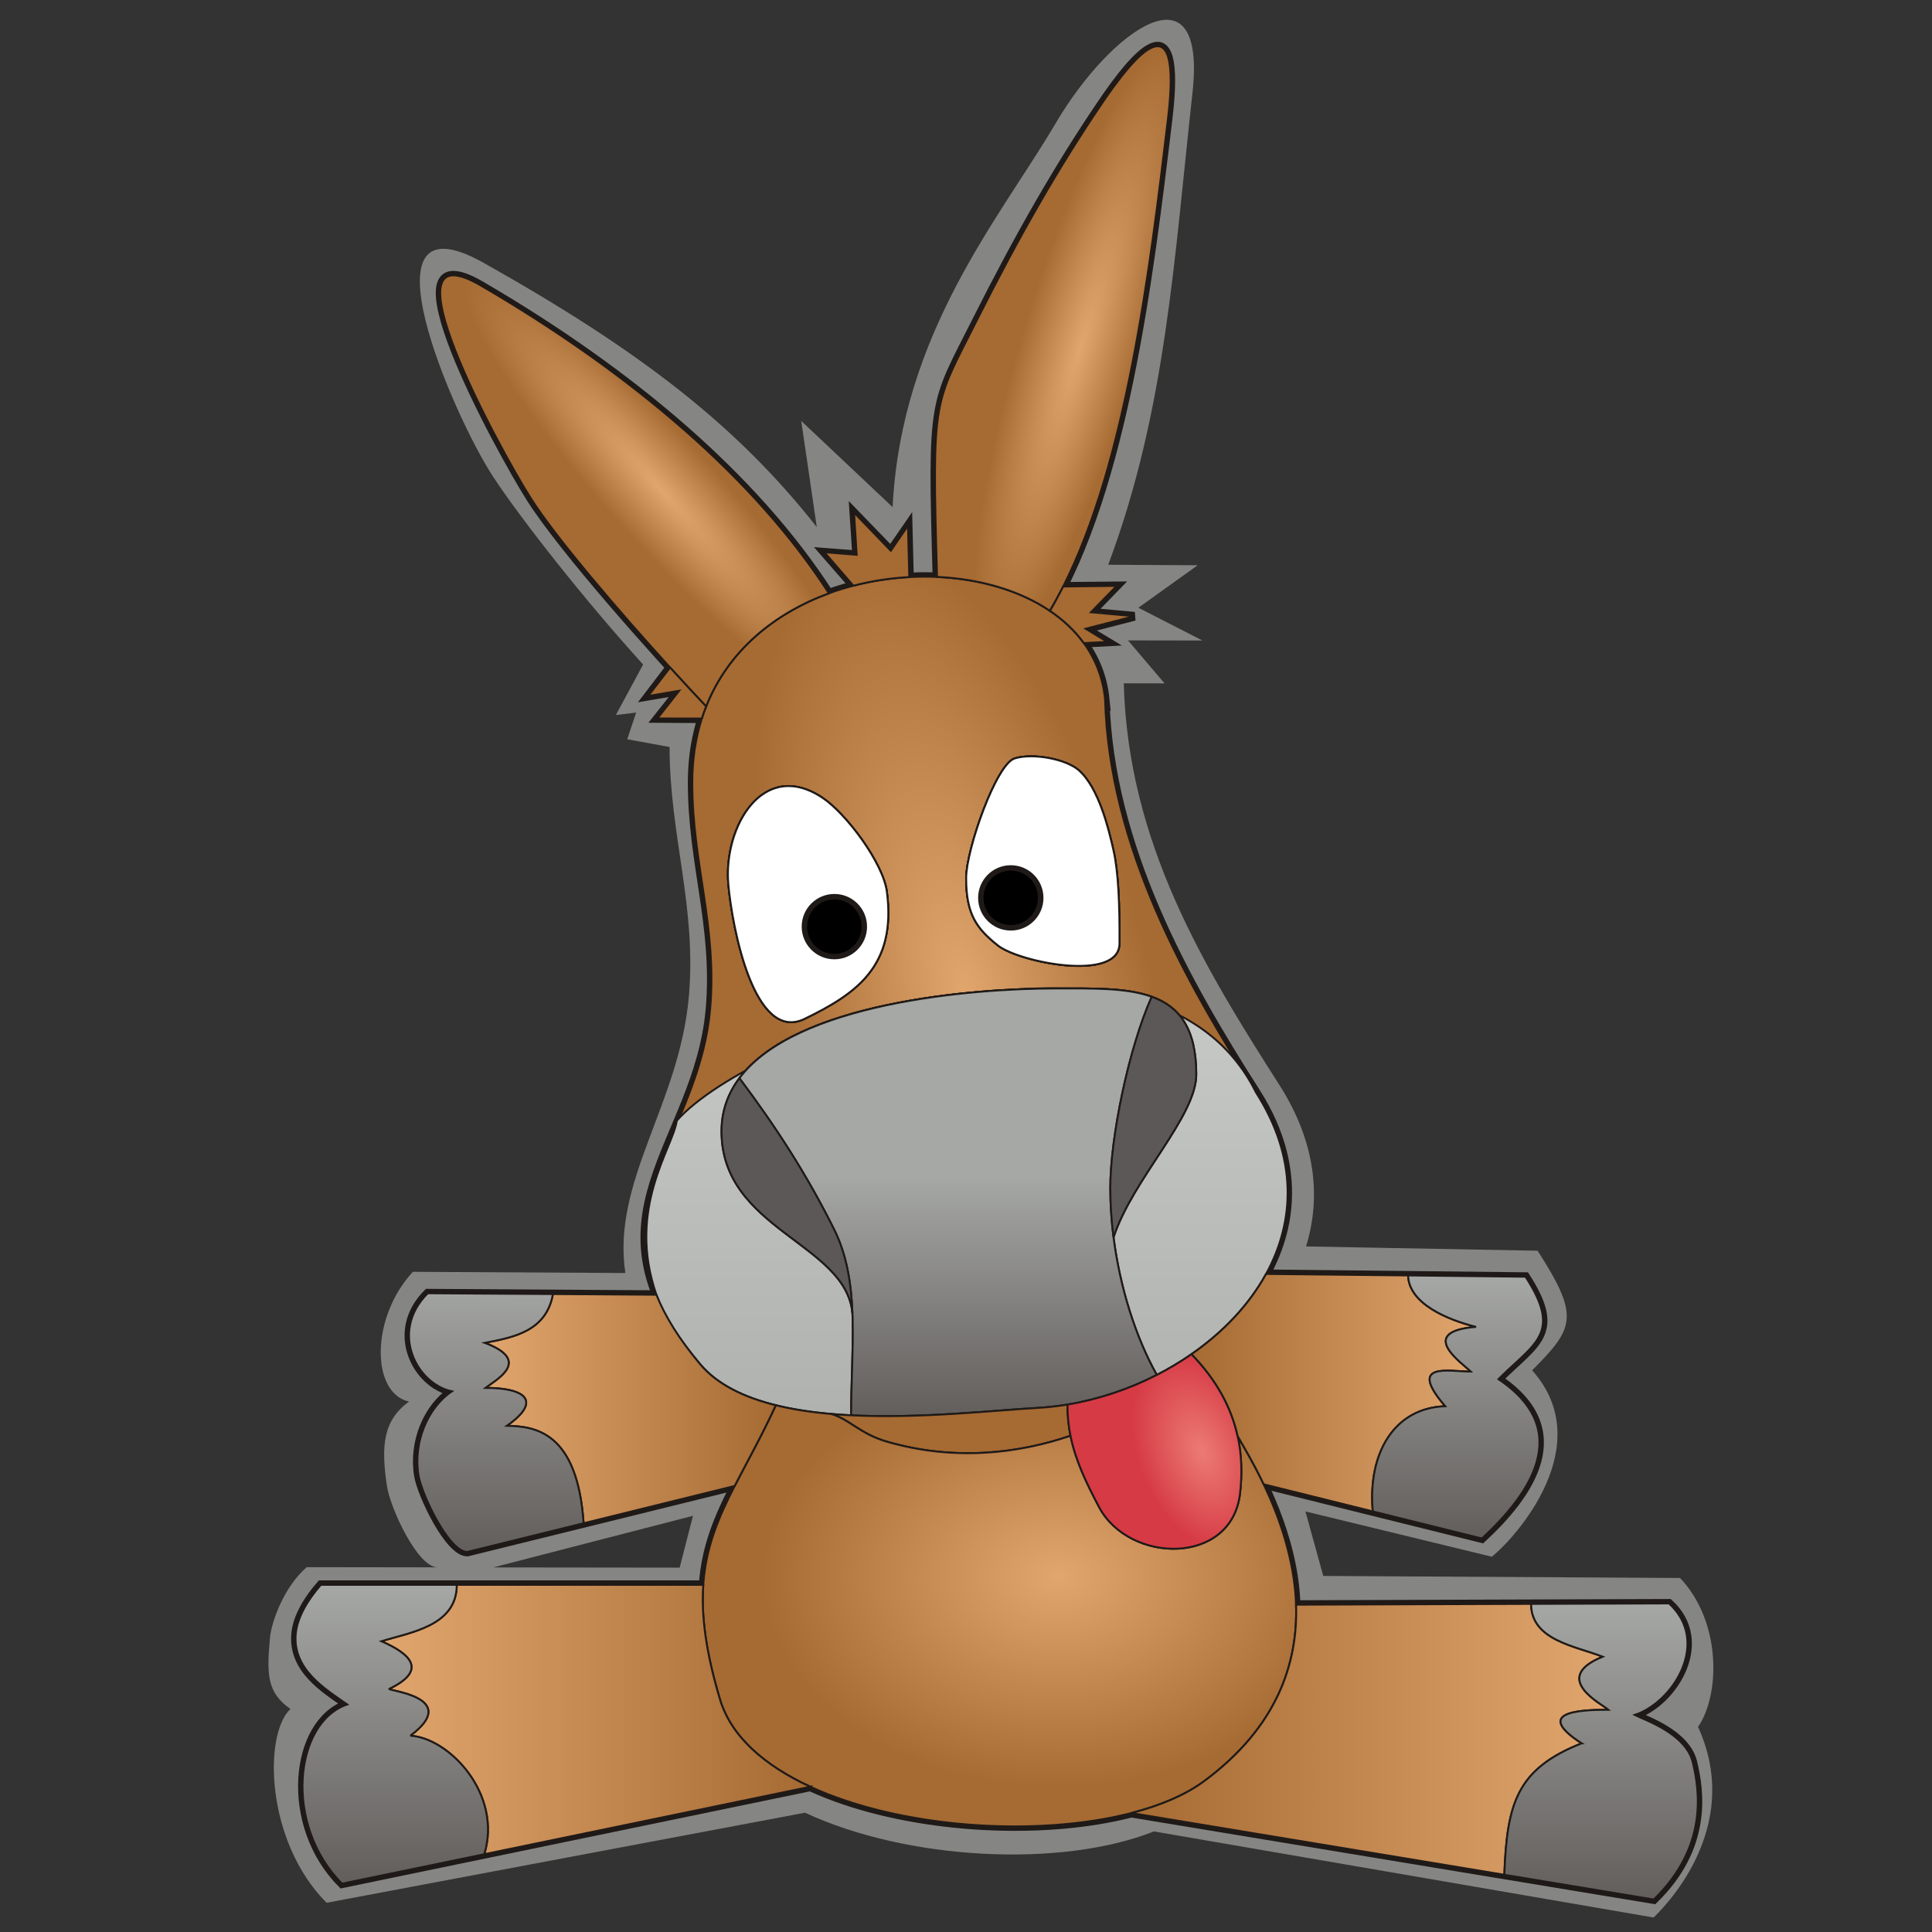 <?xml version="1.0" encoding="UTF-8" standalone="no"?>
<!-- Created with Inkscape (http://www.inkscape.org/) -->

<svg
   width="256mm"
   height="256mm"
   viewBox="0 0 256 256"
   version="1.1"
   id="svg1"
   inkscape:version="1.4 (e7c3feb100, 2024-10-09)"
   sodipodi:docname="amule-02.svg"
   xmlns:inkscape="http://www.inkscape.org/namespaces/inkscape"
   xmlns:sodipodi="http://sodipodi.sourceforge.net/DTD/sodipodi-0.dtd"
   xmlns:xlink="http://www.w3.org/1999/xlink"
   xmlns="http://www.w3.org/2000/svg"
   xmlns:svg="http://www.w3.org/2000/svg"
   xmlns:rdf="http://www.w3.org/1999/02/22-rdf-syntax-ns#"
   xmlns:cc="http://creativecommons.org/ns#"
   xmlns:dc="http://purl.org/dc/elements/1.1/">
  <rect x="0" y="0" width="256" height="256" fill="#333333" stroke="none"/>
  <defs
     id="defs1">
    <radialGradient
       cx="2.785"
       cy="3.894"
       r="1.281"
       fx="2.785"
       fy="3.894"
       id="radialGradient2314"
       xlink:href="#linearGradient4241"
       gradientUnits="userSpaceOnUse"
       gradientTransform="matrix(65.029,-16.252,40.21,160.89,-14.377,-128.999)" />
    <linearGradient
       id="linearGradient4241">
      <stop
         style="stop-color:#e1a56e;stop-opacity:1"
         offset="0"
         id="stop4243" />
      <stop
         style="stop-color:#a66a33;stop-opacity:1"
         offset="1"
         id="stop4245" />
    </linearGradient>
    <linearGradient
       x1="2.785"
       y1="5.565"
       x2="2.785"
       y2="2.939"
       id="linearGradient2316"
       xlink:href="#linearGradient10104"
       gradientUnits="userSpaceOnUse"
       gradientTransform="matrix(116.252,0,0,116.252,-0.435,-0.428)" />
    <linearGradient
       id="linearGradient10104">
      <stop
         style="stop-color:#b0b2af;stop-opacity:1"
         offset="0"
         id="stop10106" />
      <stop
         style="stop-color:#d4d6d3;stop-opacity:1"
         offset="1"
         id="stop10108" />
    </linearGradient>
    <linearGradient
       x1="2.775"
       y1="5.569"
       x2="2.775"
       y2="4.613"
       id="linearGradient2318"
       xlink:href="#linearGradient8154"
       gradientUnits="userSpaceOnUse"
       gradientTransform="matrix(116.252,0,0,116.252,-0.435,-0.428)" />
    <linearGradient
       id="linearGradient8154">
      <stop
         style="stop-color:#625e5c;stop-opacity:1"
         offset="0"
         id="stop8156" />
      <stop
         style="stop-color:#a6a8a5;stop-opacity:1"
         offset="1"
         id="stop8158" />
    </linearGradient>
    <radialGradient
       cx="3.151"
       cy="6.144"
       r="1.182"
       fx="3.151"
       fy="6.144"
       id="radialGradient2320"
       xlink:href="#linearGradient4241"
       gradientUnits="userSpaceOnUse"
       gradientTransform="matrix(116.252,0,0,82.514,-0.435,214.296)" />
    <radialGradient
       cx="3.775"
       cy="5.765"
       r="0.346"
       fx="3.775"
       fy="5.765"
       id="radialGradient2322"
       xlink:href="#linearGradient3264"
       gradientUnits="userSpaceOnUse"
       gradientTransform="matrix(79.194,-30.312,49.803,130.118,-153.8,27.548)" />
    <linearGradient
       id="linearGradient3264">
      <stop
         style="stop-color:#ec7b74;stop-opacity:1"
         offset="0"
         id="stop3266" />
      <stop
         style="stop-color:#d63a45;stop-opacity:1"
         offset="1"
         id="stop3268" />
    </linearGradient>
    <linearGradient
       x1="4.817"
       y1="5.475"
       x2="3.682"
       y2="5.475"
       id="linearGradient2324"
       xlink:href="#linearGradient4241"
       gradientUnits="userSpaceOnUse"
       gradientTransform="matrix(116.252,0,0,116.252,-0.435,-0.428)" />
    <linearGradient
       x1="5.344"
       y1="6.857"
       x2="3.443"
       y2="6.857"
       id="linearGradient2326"
       xlink:href="#linearGradient4241"
       gradientUnits="userSpaceOnUse"
       gradientTransform="matrix(116.252,0,0,116.252,-0.435,-0.428)" />
    <linearGradient
       x1="0.454"
       y1="6.778"
       x2="2.163"
       y2="6.778"
       id="linearGradient2328"
       xlink:href="#linearGradient4241"
       gradientUnits="userSpaceOnUse"
       gradientTransform="matrix(116.252,0,0,116.252,-0.435,-0.428)" />
    <linearGradient
       x1="0.866"
       y1="5.539"
       x2="2.026"
       y2="5.539"
       id="linearGradient2330"
       xlink:href="#linearGradient4241"
       gradientUnits="userSpaceOnUse"
       gradientTransform="matrix(116.252,0,0,116.252,-0.435,-0.428)" />
    <radialGradient
       cx="3.388"
       cy="1.246"
       r="0.47"
       fx="3.388"
       fy="1.246"
       id="radialGradient2332"
       xlink:href="#linearGradient4241"
       gradientUnits="userSpaceOnUse"
       gradientTransform="matrix(56.431,16.903,-89.185,297.75,296.009,-276.05)" />
    <radialGradient
       cx="1.512"
       cy="1.586"
       r="0.775"
       fx="1.512"
       fy="1.586"
       id="radialGradient2334"
       xlink:href="#linearGradient4241"
       gradientUnits="userSpaceOnUse"
       gradientTransform="matrix(116.252,128.933,-23.785,21.446,44.309,-10.684)" />
    <linearGradient
       x1="0.564"
       y1="7.432"
       x2="0.564"
       y2="6.241"
       id="linearGradient2336"
       xlink:href="#linearGradient8154"
       gradientUnits="userSpaceOnUse"
       gradientTransform="matrix(116.252,0,0,116.252,-0.435,-0.428)" />
    <linearGradient
       x1="0.912"
       y1="6.11"
       x2="0.912"
       y2="5.008"
       id="linearGradient2338"
       xlink:href="#linearGradient8154"
       gradientUnits="userSpaceOnUse"
       gradientTransform="matrix(116.252,0,0,116.252,-0.435,-0.428)" />
    <linearGradient
       x1="5.315"
       y1="7.495"
       x2="5.315"
       y2="6.315"
       id="linearGradient2340"
       xlink:href="#linearGradient8154"
       gradientUnits="userSpaceOnUse"
       gradientTransform="matrix(116.252,0,0,116.252,-0.435,-0.428)" />
    <linearGradient
       x1="4.743"
       y1="6.056"
       x2="4.743"
       y2="5.008"
       id="linearGradient2342"
       xlink:href="#linearGradient8154"
       gradientUnits="userSpaceOnUse"
       gradientTransform="matrix(116.252,0,0,116.252,-0.435,-0.428)" />
  </defs>
  <sodipodi:namedview
     id="base"
     pagecolor="#ffffff"
     bordercolor="#000000"
     borderopacity="0.3"
     inkscape:pageopacity="0.0"
     inkscape:pageshadow="2"
     inkscape:zoom="0.98994949"
     inkscape:cx="505.07627"
     inkscape:cy="476.792"
     inkscape:document-units="mm"
     inkscape:showpageshadow="2"
     inkscape:pagecheckerboard="0"
     inkscape:deskcolor="#d1d1d1"
     inkscape:current-layer="svg1" />
  <g
     transform="matrix(0.286,0,0,0.286,35.571,2.621)"
     id="g2265">
    <path
       d="m 104.131,717.025 92.559,-23.913 -6.173,24.018 z M 54.899,679.302 c 1.535,10.195 13.985,37.305 23.285,37.689 l -60.428,-0.081 C 7.538,725.651 1.423,741.717 0.702,749.692 -0.844,766.653 -0.658,775.046 10.177,782.591 -2.506,794.646 -1.158,844.297 26.952,872.407 l 221.645,-41.734 c 47.001,21.913 118.263,25.808 161.648,8.672 l 231.515,39.886 c 10.974,-10.66 40.153,-45.524 20.565,-88.328 10.114,-14.473 11.149,-48.384 -8.324,-68.984 l -165.298,-0.942 -8.265,-29.888 86.328,20.983 c 11.021,-8.684 49.593,-51.732 18.716,-86.352 19.507,-19.693 22.216,-24.75 2.523,-55.417 l -107.277,-1.988 c 6.952,-22.564 4.557,-48 -11.951,-74.157 -35.352,-55.336 -70.518,-112.752 -72.506,-186.735 l 18.903,0.035 -16.949,-19.926 34.48,0.058 -29.667,-15.182 27.482,-19.693 -41.455,-0.221 C 415.871,181.024 419.603,110.494 428.101,33.931 434.867,-27.043 390.296,4.461 364.686,48.009 339.064,91.557 293.168,145.021 289.18,225.793 l -42.339,-39.944 7.208,49.198 C 216.93,187.86 171.778,153.089 99.609,112.564 c -59.114,-33.19 -14.055,70.867 4.452,99.081 13.148,20.053 42.781,57.603 69.53,87.072 l -12.625,23.39 9.382,-1.139 -4.115,12.369 19.612,3.581 c 0,40.723 12.544,74.029 8.951,115.403 -4.371,50.314 -35.805,85.561 -29.447,128.307 l -98.419,-0.558 c -19.635,21.123 -19.495,56.219 -1.79,60.125 -12.137,8.777 -12.997,20.774 -10.242,39.107 z"
       style="fill:#858683;fill-opacity:1;stroke:none;stroke-width:0.008"
       id="_42184048" />
    <path
       d="m 387.62,314.841 c -8.276,-83.294 -191.266,-78.835 -191.266,38.621 0,37.589 11.591,66.639 8.276,104.829 -5.517,63.555 -62.163,96.14 -4.598,164.599 29.072,34.574 118.727,22.327 156.323,20.23 72.096,-4.022 148.582,-71.968 101.15,-146.208 -32.635,-51.079 -68.047,-113.791 -69.886,-182.071 z"
       style="fill:none;stroke:#1f1a17;stroke-width:4.1"
       id="path13" />
    <path
       d="m 337.964,428.865 c 9.671,7.732 56.212,17.192 56.325,-0.923 0.11,-17.839 -0.505,-32.989 -2.759,-43.018 -2.254,-10.029 -6.844,-29.033 -16.094,-37.216 -5.813,-5.142 -21.043,-8.095 -29.651,-5.514 -8.608,2.581 -22.519,42.386 -22.534,55.406 -0.021,17.01 5.042,23.533 14.713,31.265 z"
       style="fill:none;stroke:#1f1a17;stroke-width:4.1"
       id="path15" />
    <path
       d="m 248.417,462.856 c 23.436,-11.428 42.618,-24.097 38.113,-58.777 -1.754,-13.513 -18.966,-36.373 -29.848,-43.623 -27.482,-18.313 -45.919,13.496 -43.623,39.95 1.705,19.66 11.922,73.878 35.358,62.45 z"
       style="fill:none;stroke:#1f1a17;stroke-width:4.1"
       id="path17" />
    <path
       d="m 260.717,645.927 c 8.507,2.512 13.357,9.226 25.752,12.826 31.477,9.141 61.117,5.456 85.13,-2.72"
       style="fill:none;stroke:#1f1a17;stroke-width:4.1"
       id="path23" />
    <path
       d="m 370.198,641.581 c -0.157,17.748 6.481,32.071 14.663,47.517 13.864,26.175 61.402,27.295 65.288,-6.437 2.708,-23.499 -3.477,-44.815 -22.476,-64.439 m 21.374,38.006 c 11.448,19.884 62.754,101.819 -15.45,159.768 -51.026,37.812 -205.784,24.299 -224.37,-37.702 -20.675,-68.97 2.552,-85.762 25.825,-136.407"
       style="fill:none;stroke:#1f1a17;stroke-width:4.1"
       id="path25" />
    <path
       d="M 259.662,265.722 C 225.349,212.522 168.25,163.824 98.421,123.111 c -47.568,-27.733 8.103,74.822 22.993,98.39 14.891,23.568 57.643,71.588 81.356,96.628"
       style="fill:none;stroke:#1f1a17;stroke-width:4.1"
       id="path27" />
    <path
       d="m 309.765,258.127 c -2.424,-84.421 -1.624,-79.038 18.39,-118.837 20.014,-39.799 38.256,-71.416 57.827,-100.302 15.263,-22.527 37.535,-49.721 30.801,6.688 -8.946,74.931 -20.656,170.704 -54.732,228.156"
       style="fill:none;stroke:#1f1a17;stroke-width:4.1"
       id="path29" />
    <polyline
       transform="matrix(116.252,0,0,116.252,-0.435,-0.428)"
       class="fil1 str1"
       points="3.171,2.262 3.384,2.26 3.282,2.365 3.455,2.381 3.261,2.431 3.347,2.483 3.253,2.488 "
       id="polyline31"
       style="fill:none;stroke:#1f1a17;stroke-width:0.035" />
    <polyline
       transform="matrix(116.252,0,0,116.252,-0.435,-0.428)"
       class="fil1 str1"
       points="2.558,2.225 2.553,2.02 2.484,2.12 2.337,1.968 2.348,2.136 2.219,2.126 2.335,2.259 "
       id="polyline33"
       style="fill:none;stroke:#1f1a17;stroke-width:0.035" />
    <polyline
       transform="matrix(116.252,0,0,116.252,-0.435,-0.428)"
       class="fil1 str1"
       points="1.604,2.585 1.517,2.699 1.641,2.678 1.554,2.788 1.731,2.789 "
       id="polyline35"
       style="fill:none;stroke:#1f1a17;stroke-width:0.035" />
    <path
       d="m 269.964,646.551 c -0.044,-30.818 4.463,-61.399 -7.97,-86.268 -12.464,-24.931 -26.255,-46.505 -43.807,-69.922"
       style="fill:none;stroke:#1f1a17;stroke-width:4.1"
       id="path37" />
    <path
       d="m 411.572,627.856 c -13.159,-23.508 -21.536,-56.297 -21.536,-86.564 0,-23.469 8.498,-64.695 19.19,-88.658"
       style="fill:none;stroke:#1f1a17;stroke-width:4.1"
       id="path39" />
    <path
       d="m 270.667,602.801 c 1.094,-35.674 -60.748,-40.637 -60.748,-87.854 0,-56.384 107.572,-66.166 154.999,-66.166 35.231,0 64.94,-1.602 64.94,39.822 0,19.665 -29.548,48.507 -38.334,75.469"
       style="fill:none;stroke:#1f1a17;stroke-width:4.1"
       id="path41" />
    <path
       d="m 462.215,581.05 120.192,1.288 c 17.098,26.375 4.386,30.533 -12.553,47.472 35.235,23.612 14.824,53.058 -7.664,73.831 L 461.105,678.524"
       style="fill:none;stroke:#1f1a17;stroke-width:4.1"
       id="path43" />
    <path
       d="m 476.092,734.291 172.802,-0.58 c 19.471,17.848 1.977,45.821 -15.899,51.67 4.661,2.358 23.693,8.598 26.918,22.011 3.225,13.413 6.966,39.154 -18.079,63.502 L 399.779,830.839"
       style="fill:none;stroke:#1f1a17;stroke-width:4.1"
       id="path45" />
    <path
       d="m 179.734,590.685 -105.94,-0.673 c -17.956,17.956 -4.987,42.113 11.196,45.436 -11.087,7.462 -17.999,23.356 -15.477,38.949 1.412,8.726 14.096,35.466 22.625,35.466 L 215.99,679.302"
       style="fill:none;stroke:#1f1a17;stroke-width:4.1"
       id="path47" />
    <path
       d="m 201.442,725.092 -177.155,-0.007 c -5.889,6.691 -10.939,14.931 -11.64,22.668 -1.492,16.434 13.345,25.453 23.847,32.757 -24.551,8.292 -29.637,55.8 -2.404,83.033 L 251.043,818.652"
       style="fill:none;stroke:#1f1a17;stroke-width:4.1"
       id="path49" />
    <path
       d="m 131.792,590.38 c -3.102,17.324 -18.379,20.055 -31.577,22.612 21.849,8.2 5.716,16.766 0.323,20.861 18.11,0 26.575,5.84 9.929,17.562 13.161,0.27 32.621,2.798 35.551,45.152"
       style="fill:none;stroke:#1f1a17;stroke-width:0.886"
       id="path51" />
    <path
       d="m 87.24,725.087 c 0,19.156 -21.597,21.968 -34.899,26.143 12.595,5.559 22.078,13.116 3.674,22.041 -1.816,0.88 33.848,3.647 9.695,21.737 17.886,0.977 42.783,26.976 34.283,54.899"
       style="fill:none;stroke:#1f1a17;stroke-width:0.886"
       id="path53" />
    <path
       d="m 585.006,733.925 c 0,16.875 20.608,19.54 33.19,24.466 -24.371,9.883 -0.541,21.841 2.64,24.585 -14.4,0 -34.479,1.267 -12.411,15.551 -30.201,11.943 -34.576,27.96 -35.84,60.908"
       style="fill:none;stroke:#1f1a17;stroke-width:0.886"
       id="path55" />
    <path
       d="m 511.648,691.083 c -2.402,-26.918 9.857,-47.919 33.562,-48.743 -17.863,-20.735 1.758,-16.028 11.865,-16.028 -3.651,-3.698 -25.604,-18.455 2.417,-20.726 -13.213,-3.303 -31.112,-10.739 -31.482,-23.83"
       style="fill:none;stroke:#1f1a17;stroke-width:0.886"
       id="path57" />
    <path
       d="m 323.251,397.601 c 0.015,-13.019 13.926,-52.825 22.534,-55.406 8.608,-2.581 23.839,0.372 29.651,5.514 9.25,8.183 13.84,27.187 16.094,37.216 2.254,10.029 2.869,25.179 2.759,43.018 -0.113,18.115 -46.654,8.655 -56.325,0.923 -9.671,-7.732 -14.734,-14.255 -14.713,-31.265 z m 41.667,51.181 c 16.944,0 32.609,-0.371 44.308,3.853 12.627,4.557 20.632,14.466 20.632,35.969 0,19.665 -29.548,48.507 -38.334,75.469 2.956,23.163 10.149,46.098 20.048,63.783 5.607,-2.867 11.001,-6.089 16.101,-9.634 14.498,-10.074 26.625,-22.74 34.542,-37.171 13.355,-24.344 14.729,-53.713 -4.709,-84.138 -32.635,-51.079 -68.047,-113.791 -69.886,-182.071 -0.988,-9.948 -4.469,-18.644 -9.833,-26.046 -4.192,-5.786 -9.535,-10.78 -15.737,-14.963 -14.12,-9.522 -32.692,-14.838 -52.285,-15.706 -4.248,-0.188 -8.544,-0.167 -12.854,0.065 -8.686,0.47 -17.424,1.798 -25.929,4.007 -3.829,0.995 -7.612,2.168 -11.321,3.522 -24.963,9.111 -46.588,26.393 -56.891,52.407 -0.723,1.827 -1.392,3.699 -2.001,5.613 -2.849,8.953 -4.416,18.854 -4.416,29.721 0,37.589 11.591,66.639 8.276,104.829 -4.577,52.724 -44.342,84.135 -24.895,132.394 3.994,9.914 10.487,20.538 20.298,32.205 7.93,9.429 20.364,15.377 35.021,18.997 8.016,1.98 16.695,3.263 25.665,4.04 3.054,0.264 6.14,0.47 9.247,0.624 -0.021,-14.842 1.013,-29.629 0.703,-43.75 -0.028,-1.228 -0.065,-2.451 -0.114,-3.668 -3.083,-32.41 -60.634,-38.636 -60.634,-84.186 0,-9.445 3.019,-17.583 8.268,-24.586 26.086,-34.801 107.249,-41.58 146.732,-41.58 z M 256.682,360.456 c 10.881,7.251 28.093,30.11 29.848,43.623 4.505,34.68 -14.677,47.349 -38.113,58.777 -23.436,11.428 -33.653,-42.79 -35.358,-62.45 -2.296,-26.454 16.142,-58.263 43.623,-39.95 z"
       style="fill:url(#radialGradient2314);fill-opacity:1;stroke:#1f1a17;stroke-width:0.886"
       id="path59" />
    <path
       d="m 323.251,397.601 c 0.015,-13.019 13.926,-52.825 22.534,-55.406 8.608,-2.581 23.839,0.372 29.651,5.514 9.25,8.183 13.84,27.187 16.094,37.216 2.254,10.029 2.869,25.179 2.759,43.018 -0.113,18.115 -46.654,8.655 -56.325,0.923 -9.671,-7.732 -14.734,-14.255 -14.713,-31.265 z m 41.667,51.181 c 16.944,0 32.609,-0.371 44.308,3.853 12.627,4.557 20.632,14.466 20.632,35.969 0,19.665 -29.548,48.507 -38.334,75.469 2.956,23.163 10.149,46.098 20.048,63.783 5.607,-2.867 11.001,-6.089 16.101,-9.634 14.498,-10.074 26.625,-22.74 34.542,-37.171 13.355,-24.344 14.729,-53.713 -4.709,-84.138 -47.112,-95.037 -232.986,-27.038 -268.316,13.147 -1.824,12.77 -23.404,40.49 -9.456,80.626 3.509,10.096 10.487,20.538 20.298,32.205 7.93,9.429 20.364,15.377 35.021,18.997 8.016,1.98 16.695,3.263 25.665,4.04 3.054,0.264 6.14,0.47 9.247,0.624 -0.021,-14.842 1.013,-29.629 0.703,-43.75 -0.028,-1.228 -0.065,-2.451 -0.114,-3.668 -3.083,-32.41 -60.634,-38.636 -60.634,-84.186 0,-9.445 3.019,-17.583 8.268,-24.586 26.086,-34.801 107.249,-41.58 146.732,-41.58 z M 256.682,360.456 c 10.881,7.251 28.093,30.11 29.848,43.623 4.505,34.68 -14.677,47.349 -38.113,58.777 -23.436,11.428 -33.653,-42.79 -35.358,-62.45 -2.296,-26.454 16.142,-58.263 43.623,-39.95 z"
       style="fill:url(#linearGradient2316);fill-opacity:1;stroke:#1f1a17;stroke-width:0.886"
       id="path8164" />
    <circle
       cx="2.259"
       cy="3.618"
       r="0.126"
       transform="matrix(116.252,0,0,116.252,-0.435,-0.428)"
       style="fill:#000000;stroke:#1f1a17;stroke-width:0.035"
       id="circle19" />
    <path
       d="m 286.53,404.079 c -1.754,-13.513 -18.966,-36.373 -29.848,-43.623 -27.482,-18.313 -45.919,13.496 -43.623,39.95 1.705,19.66 11.922,73.878 35.358,62.45 23.436,-11.428 42.618,-24.097 38.113,-58.777 z m -24.337,1.378 c 8.114,0 14.694,6.58 14.694,14.694 0,8.114 -6.58,14.694 -14.694,14.694 -8.114,0 -14.694,-6.58 -14.694,-14.694 0,-8.114 6.58,-14.694 14.694,-14.694 z"
       style="fill:#ffffff;fill-opacity:1;stroke:#1f1a17;stroke-width:0.886"
       id="path61" />
    <circle
       cx="2.962"
       cy="3.503"
       r="0.126"
       transform="matrix(116.252,0,0,116.252,-0.435,-0.428)"
       style="fill:#000000;stroke:#1f1a17;stroke-width:0.035"
       id="circle21" />
    <path
       d="m 345.786,342.195 c -8.608,2.581 -22.519,42.386 -22.534,55.406 -0.021,17.01 5.042,23.533 14.713,31.265 9.671,7.732 56.212,17.192 56.325,-0.923 0.11,-17.839 -0.505,-32.989 -2.759,-43.018 -2.254,-10.029 -6.844,-29.033 -16.094,-37.216 -5.813,-5.142 -21.043,-8.095 -29.651,-5.514 z m -1.857,49.945 c 8.114,0 14.694,6.58 14.694,14.694 0,8.114 -6.58,14.694 -14.694,14.694 -8.114,0 -14.694,-6.58 -14.694,-14.694 0,-8.114 6.58,-14.694 14.694,-14.694 z"
       style="fill:#ffffff;fill-opacity:1;stroke:#1f1a17;stroke-width:0.886"
       id="path63" />
    <path
       d="m 364.918,448.782 c -39.483,0 -120.646,6.779 -146.732,41.58 17.552,23.417 31.343,44.991 43.807,69.922 5.924,11.851 8.003,24.998 8.56,38.85 0.113,1.187 0.152,2.408 0.114,3.668 0.309,14.121 -0.724,28.908 -0.703,43.75 32.261,1.604 66.564,-2.325 86.391,-3.431 4.607,-0.257 9.233,-0.775 13.843,-1.539 14.272,-2.366 28.394,-7.09 41.374,-13.726 -9.899,-17.684 -17.091,-40.619 -20.048,-63.783 -0.974,-7.63 -1.488,-15.282 -1.488,-22.782 0,-23.469 8.498,-64.695 19.19,-88.658 -11.7,-4.222 -27.364,-3.851 -44.308,-3.851 z"
       style="fill:url(#linearGradient2318);fill-opacity:1;stroke:#1f1a17;stroke-width:0.886"
       id="path65" />
    <path
       d="m 261.994,560.283 c -12.464,-24.931 -26.255,-46.505 -43.807,-69.922 -5.249,7.003 -8.268,15.141 -8.268,24.586 0,45.55 57.551,51.776 60.634,84.186 -0.557,-13.853 -2.635,-26.999 -8.56,-38.85 z"
       style="fill:#5b5857;fill-opacity:1;stroke:#1f1a17;stroke-width:0.886"
       id="path67" />
    <path
       d="m 409.226,452.633 c -10.692,23.963 -19.19,65.189 -19.19,88.658 0,7.499 0.514,15.152 1.488,22.782 8.786,-26.962 38.334,-55.804 38.334,-75.469 0,-21.503 -8.005,-31.412 -20.632,-35.971 z"
       style="fill:#5b5857;fill-opacity:1;stroke:#1f1a17;stroke-width:0.886"
       id="path69" />
    <path
       d="m 356.355,643.121 c -19.827,1.106 -54.13,5.035 -86.391,3.431 -3.106,-0.155 -6.193,-0.36 -9.247,-0.624 8.507,2.512 13.357,9.226 25.752,12.826 31.477,9.141 61.117,5.456 85.13,-2.72 -0.938,-4.609 -1.445,-9.391 -1.401,-14.451 -4.611,0.764 -9.236,1.282 -13.843,1.539 z"
       style="fill:#a66a33;fill-opacity:1;stroke:#1f1a17;stroke-width:0.886"
       id="path71" />
    <path
       d="m 371.599,656.033 c -24.013,8.176 -53.652,11.861 -85.13,2.72 -12.395,-3.6 -17.245,-10.314 -25.752,-12.826 -8.97,-0.777 -17.649,-2.06 -25.665,-4.04 -6.708,14.598 -13.412,26.382 -19.063,37.414 -7.651,14.938 -13.368,28.498 -14.548,45.79 -0.971,14.247 1.138,31.028 7.785,53.203 5.158,17.208 20.807,30.681 41.816,40.358 41.824,19.265 104.891,23.487 148.736,12.187 13.483,-3.475 25.149,-8.418 33.819,-14.843 33.83,-25.068 43.425,-54.624 42.495,-81.705 -0.73,-21.229 -7.927,-40.937 -14.987,-55.767 -4.754,-9.984 -9.444,-17.756 -12.058,-22.296 1.864,8.5 2.154,17.302 1.102,26.433 -3.886,33.732 -51.424,32.612 -65.288,6.437 -5.849,-11.042 -10.909,-21.51 -13.262,-33.065 z"
       style="fill:url(#radialGradient2320);fill-opacity:1;stroke:#1f1a17;stroke-width:0.886"
       id="path73" />
    <path
       d="m 371.599,656.033 c 2.353,11.555 7.413,22.024 13.262,33.065 13.864,26.175 61.402,27.295 65.288,-6.437 1.052,-9.132 0.761,-17.933 -1.102,-26.433 -2.932,-13.376 -9.757,-26.008 -21.374,-38.006 -5.1,3.545 -10.494,6.767 -16.101,9.634 -12.979,6.636 -27.102,11.36 -41.374,13.726 -0.044,5.06 0.463,9.842 1.401,14.451 z"
       style="fill:url(#radialGradient2322);fill-opacity:1;stroke:#1f1a17;stroke-width:0.886"
       id="path75" />
    <path
       d="m 427.673,618.222 c 11.617,11.998 18.442,24.63 21.374,38.006 2.613,4.54 7.304,12.312 12.058,22.296 l 50.543,12.559 c -2.402,-26.918 9.857,-47.919 33.562,-48.743 -17.863,-20.735 1.758,-16.028 11.865,-16.028 -3.651,-3.698 -25.604,-18.455 2.417,-20.726 -13.213,-3.303 -31.112,-10.739 -31.482,-23.83 l -65.794,-0.704 c -7.917,14.431 -20.044,27.097 -34.542,37.171 z"
       style="fill:url(#linearGradient2324);fill-opacity:1;stroke:#1f1a17;stroke-width:0.886"
       id="path77" />
    <path
       d="m 585.006,733.925 -108.914,0.366 c 0.93,27.081 -8.664,56.637 -42.495,81.705 -8.67,6.425 -20.336,11.368 -33.819,14.843 l 172.806,28.596 c 1.265,-32.948 5.639,-48.965 35.84,-60.908 -22.068,-14.284 -1.989,-15.551 12.411,-15.551 -3.181,-2.744 -27.011,-14.702 -2.64,-24.585 -12.582,-4.927 -33.19,-7.591 -33.19,-24.466 z"
       style="fill:url(#linearGradient2326);fill-opacity:1;stroke:#1f1a17;stroke-width:0.886"
       id="path79" />
    <path
       d="m 251.043,818.652 c -21.009,-9.677 -36.658,-23.15 -41.816,-40.358 -6.647,-22.175 -8.756,-38.956 -7.785,-53.203 l -114.202,-0.005 c 0,19.156 -21.597,21.968 -34.899,26.143 12.595,5.559 22.078,13.116 3.674,22.041 -1.816,0.88 33.848,3.647 9.695,21.737 17.886,0.977 42.783,26.976 34.283,54.899 l 151.05,-31.254 z"
       style="fill:url(#linearGradient2328);fill-opacity:1;stroke:#1f1a17;stroke-width:0.886"
       id="path81" />
    <path
       d="m 146.018,696.567 69.972,-17.266 c 5.651,-11.032 12.355,-22.817 19.063,-37.414 -14.657,-3.62 -27.091,-9.568 -35.021,-18.997 -9.81,-11.667 -16.303,-22.291 -20.298,-32.205 l -47.942,-0.306 c -3.102,17.324 -18.379,20.055 -31.577,22.612 21.849,8.2 5.716,16.766 0.323,20.861 18.11,0 26.575,5.84 9.929,17.562 13.161,0.27 32.621,2.798 35.551,45.152 z"
       style="fill:url(#linearGradient2330);fill-opacity:1;stroke:#1f1a17;stroke-width:0.886"
       id="path83" />
    <path
       d="m 309.765,258.127 c 19.593,0.867 38.165,6.183 52.285,15.706 2.141,-3.611 4.196,-7.374 6.166,-11.273 29.372,-58.137 40.184,-146.662 48.566,-216.884 6.734,-56.409 -15.538,-29.215 -30.801,-6.688 -19.571,28.886 -37.813,60.503 -57.827,100.302 -20.014,39.799 -20.814,34.416 -18.39,118.837 z"
       style="fill:url(#radialGradient2332);fill-opacity:1;stroke:#1f1a17;stroke-width:0.886"
       id="path85" />
    <path
       d="M 259.662,265.722 C 225.349,212.522 168.25,163.824 98.421,123.111 c -47.568,-27.733 8.103,74.822 22.993,98.39 11.818,18.704 41.184,52.81 64.656,78.607 6.103,6.708 11.808,12.854 16.701,18.021 10.303,-26.015 31.928,-43.297 56.891,-52.407 z"
       style="fill:url(#radialGradient2334);fill-opacity:1;stroke:#1f1a17;stroke-width:0.886"
       id="path87" />
    <path
       d="m 65.71,795.008 c 24.152,-18.09 -11.511,-20.857 -9.695,-21.737 18.405,-8.926 8.921,-16.482 -3.674,-22.041 13.302,-4.175 34.899,-6.987 34.899,-26.143 l -62.953,-0.002 c -5.889,6.691 -10.939,14.931 -11.64,22.668 -1.492,16.434 13.345,25.453 23.847,32.757 -24.551,8.292 -29.637,55.8 -2.404,83.033 L 99.993,849.907 C 108.493,821.984 83.596,795.984 65.71,795.008 Z"
       style="fill:url(#linearGradient2336);fill-opacity:1;stroke:#1f1a17;stroke-width:0.886"
       id="path89" />
    <path
       d="m 92.139,709.863 53.879,-13.296 c -2.93,-42.354 -22.39,-44.882 -35.551,-45.152 16.646,-11.722 8.181,-17.562 -9.929,-17.562 5.393,-4.096 21.526,-12.661 -0.323,-20.861 13.198,-2.558 28.476,-5.288 31.577,-22.612 l -57.998,-0.367 c -17.956,17.956 -4.987,42.113 11.196,45.436 -11.087,7.462 -17.999,23.356 -15.477,38.949 1.412,8.726 14.096,35.466 22.625,35.466 z"
       style="fill:url(#linearGradient2338);fill-opacity:1;stroke:#1f1a17;stroke-width:0.886"
       id="path91" />
    <path
       d="m 608.425,798.527 c -30.201,11.943 -34.576,27.96 -35.84,60.908 l 69.25,11.46 c 25.045,-24.349 21.304,-50.089 18.079,-63.502 -3.225,-13.413 -22.258,-19.653 -26.918,-22.011 17.876,-5.85 35.37,-33.822 15.899,-51.67 l -63.888,0.214 c 0,16.875 20.608,19.54 33.19,24.466 -24.371,9.883 -0.541,21.841 2.64,24.585 -14.4,0 -34.479,1.267 -12.411,15.551 z"
       style="fill:url(#linearGradient2340);fill-opacity:1;stroke:#1f1a17;stroke-width:0.886"
       id="path93" />
    <path
       d="m 511.648,691.083 50.543,12.56 c 22.489,-20.773 42.899,-50.22 7.664,-73.831 16.939,-16.939 29.651,-21.097 12.553,-47.472 l -54.399,-0.584 c 0.37,13.091 18.269,20.528 31.482,23.83 -28.021,2.272 -6.068,17.029 -2.417,20.726 -10.107,0 -29.728,-4.707 -11.865,16.028 -23.705,0.824 -35.964,21.825 -33.562,48.743 z"
       style="fill:url(#linearGradient2342);fill-opacity:1;stroke:#1f1a17;stroke-width:0.886"
       id="path95" />
    <path
       d="m 270.982,262.199 c 8.505,-2.209 17.242,-3.538 25.929,-4.007 l -0.609,-23.836 -7.964,11.64 -17.034,-17.676 1.223,19.567 -14.981,-1.223 z"
       style="fill:#a66a33;fill-opacity:1;stroke:#1f1a17;stroke-width:0.886"
       id="path97" />
    <path
       d="m 202.771,318.129 c -4.893,-5.167 -10.597,-11.314 -16.701,-18.021 l -10.158,13.209 14.37,-2.446 -10.089,12.841 20.578,0.03 c 0.609,-1.913 1.278,-3.785 2.001,-5.613 z"
       style="fill:#a66a33;fill-opacity:1;stroke:#1f1a17;stroke-width:0.886"
       id="path99" />
    <path
       d="m 368.216,262.559 c -1.97,3.899 -4.025,7.662 -6.166,11.273 6.202,4.183 11.545,9.177 15.737,14.963 l 10.921,-0.55 -10.089,-6.115 22.625,-5.809 -20.179,-1.834 11.924,-12.23 z"
       style="fill:#a66a33;fill-opacity:1;stroke:#1f1a17;stroke-width:0.886"
       id="path101" />
  </g>
</svg>
